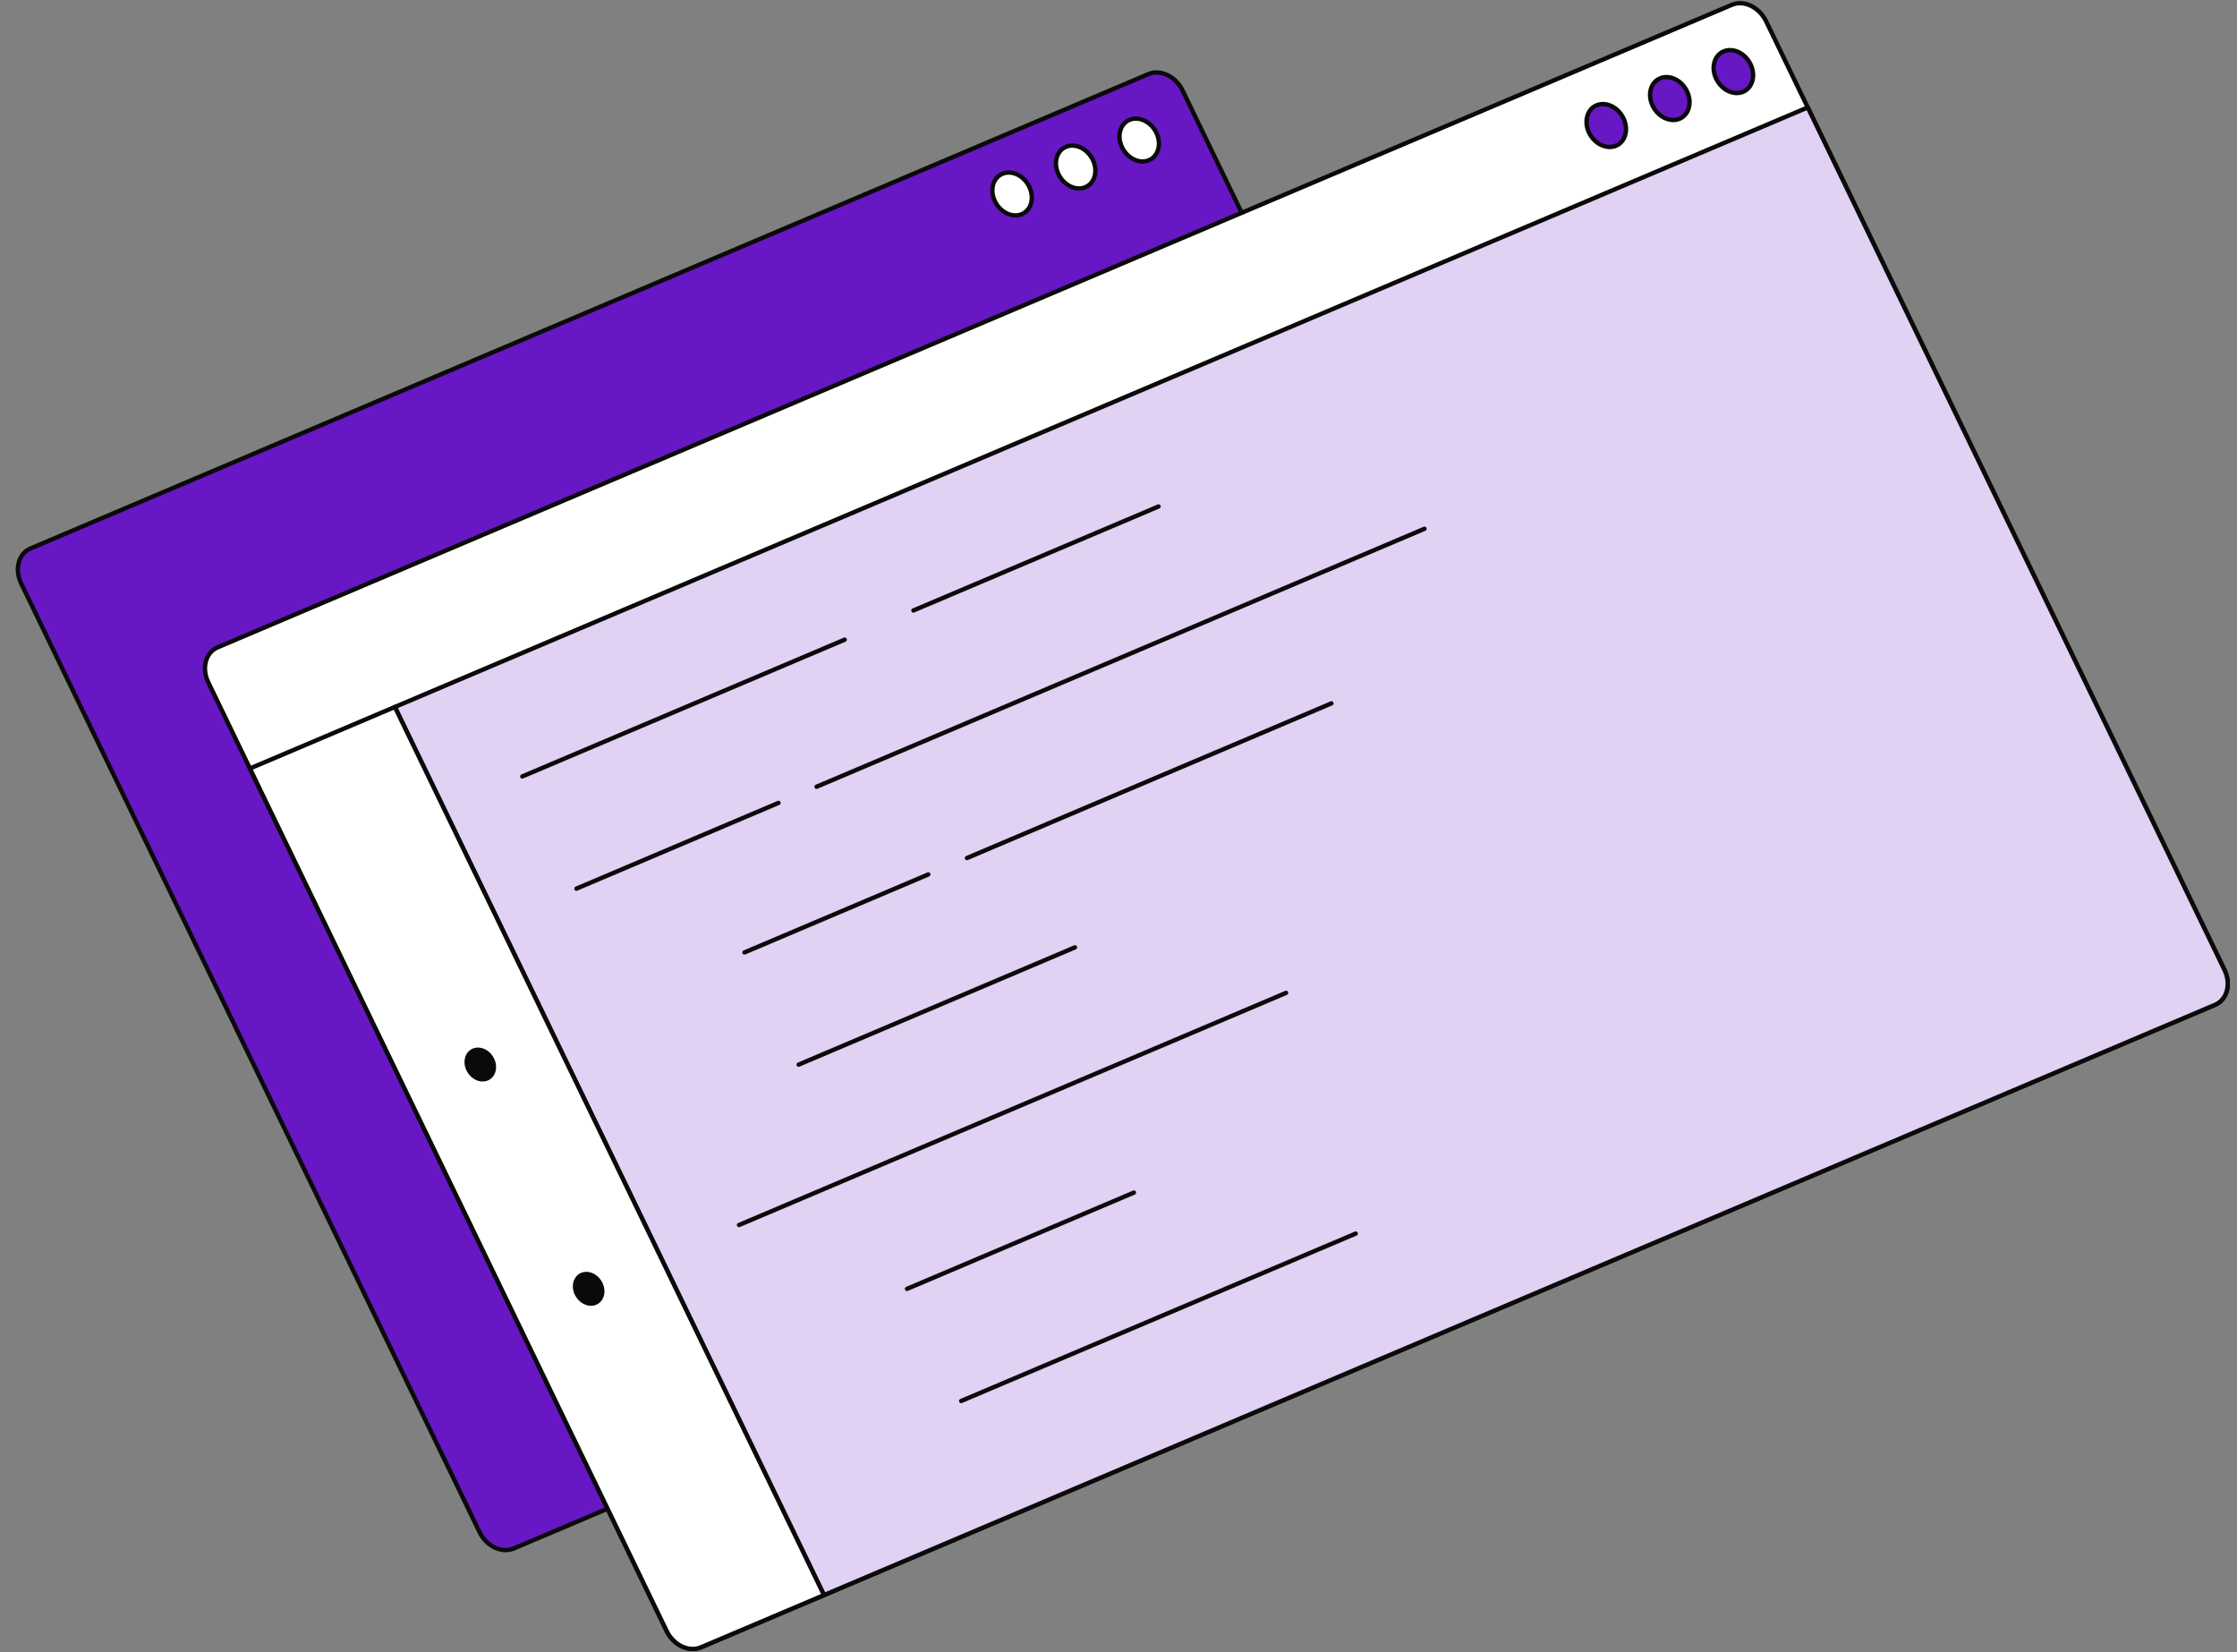 <svg width="130" height="96" viewBox="0 0 130 96" fill="none" xmlns="http://www.w3.org/2000/svg">
    <rect x="0" y="0" width="130" height="96" fill="#808080" stroke="none"/>
    <g clip-path="url(#clip0_1591_52218)">
        <path d="M66.737 4.305L1.775 31.868C1.076 32.165 0.831 33.076 1.229 33.901L27.866 89.021C28.265 89.846 29.157 90.274 29.856 89.978L35.307 87.664L72.16 12.365L68.727 5.262C68.329 4.437 67.439 4.008 66.737 4.305Z" fill="#6817C5"/>
        <path d="M29.387 90.198C28.75 90.198 28.086 89.768 27.752 89.077L1.115 33.956C0.885 33.479 0.848 32.952 1.014 32.511C1.146 32.16 1.398 31.89 1.725 31.752L66.688 4.188C67.448 3.866 68.415 4.323 68.842 5.207L72.275 12.31C72.291 12.345 72.291 12.386 72.274 12.421L35.422 87.721C35.408 87.748 35.386 87.77 35.357 87.782L29.906 90.095C29.74 90.165 29.565 90.198 29.387 90.198ZM67.21 4.338C67.065 4.338 66.922 4.365 66.787 4.423L1.825 31.986C1.559 32.099 1.361 32.311 1.252 32.6C1.11 32.977 1.144 33.431 1.344 33.846L27.981 88.966C28.35 89.73 29.169 90.131 29.806 89.861L35.215 87.566L72.019 12.365L68.613 5.317C68.322 4.715 67.751 4.338 67.21 4.338Z" fill="#0A0A0A"/>
        <path d="M129.272 56.356L105.054 6.242L102.634 1.233C102.235 0.408 101.344 -0.018 100.645 0.279L72.16 12.365L12.651 37.614C11.95 37.911 11.703 38.819 12.102 39.644L14.523 44.654L26.924 70.317L35.307 87.665L38.74 94.768C39.137 95.59 40.029 96.018 40.731 95.721L47.884 92.686L128.725 58.385C129.424 58.089 129.669 57.178 129.272 56.356Z" fill="white"/>
        <path d="M40.26 95.942C39.622 95.942 38.959 95.513 38.626 94.823L11.988 39.7C11.758 39.224 11.721 38.699 11.886 38.259C12.019 37.907 12.273 37.637 12.601 37.497L100.596 0.162C101.356 -0.16 102.322 0.295 102.748 1.178L129.386 56.301C129.616 56.776 129.653 57.302 129.487 57.743C129.355 58.094 129.102 58.364 128.775 58.503L40.781 95.838C40.614 95.909 40.438 95.942 40.26 95.942ZM101.119 0.312C100.973 0.312 100.83 0.339 100.695 0.396L12.701 37.731C12.433 37.845 12.233 38.059 12.124 38.349C11.983 38.724 12.017 39.176 12.217 39.589L38.855 94.713C39.223 95.475 40.042 95.875 40.681 95.604L128.675 58.269C128.938 58.157 129.141 57.939 129.249 57.654C129.39 57.277 129.357 56.825 129.157 56.412L102.519 1.288C102.229 0.688 101.659 0.312 101.119 0.312Z" fill="#0A0A0A"/>
        <path d="M58.25 10.1C57.7 10.333 57.506 11.047 57.819 11.695C58.132 12.342 58.832 12.677 59.383 12.443C59.933 12.21 60.126 11.497 59.812 10.849C59.499 10.201 58.801 9.866 58.25 10.1Z" fill="white"/>
        <path d="M59.013 12.643C58.502 12.643 57.971 12.301 57.704 11.749C57.521 11.37 57.491 10.949 57.624 10.596C57.731 10.313 57.935 10.095 58.201 9.982C58.811 9.723 59.586 10.087 59.927 10.793C60.111 11.174 60.141 11.594 60.008 11.947C59.902 12.23 59.697 12.447 59.433 12.56C59.299 12.617 59.157 12.643 59.013 12.643ZM58.251 10.099L58.3 10.216C58.097 10.303 57.945 10.465 57.862 10.686C57.754 10.974 57.78 11.321 57.933 11.639C58.216 12.225 58.845 12.533 59.333 12.326C59.536 12.24 59.687 12.078 59.77 11.858C59.878 11.57 59.852 11.222 59.698 10.904C59.415 10.318 58.788 10.009 58.3 10.216L58.251 10.099Z" fill="#0A0A0A"/>
        <path d="M61.944 8.532C61.393 8.766 61.201 9.479 61.514 10.127C61.827 10.774 62.526 11.11 63.076 10.876C63.626 10.642 63.818 9.929 63.505 9.282C63.192 8.634 62.494 8.299 61.944 8.532Z" fill="white"/>
        <path d="M62.708 11.077C62.197 11.077 61.666 10.734 61.4 10.182C61.216 9.801 61.186 9.381 61.319 9.028C61.425 8.745 61.629 8.528 61.894 8.416C62.504 8.157 63.279 8.52 63.62 9.226C63.804 9.607 63.834 10.028 63.701 10.381C63.595 10.664 63.391 10.881 63.126 10.993C62.992 11.05 62.851 11.077 62.708 11.077ZM62.316 8.585C62.205 8.585 62.096 8.606 61.993 8.65C61.791 8.736 61.639 8.897 61.557 9.117C61.449 9.405 61.475 9.753 61.629 10.071C61.912 10.657 62.539 10.966 63.026 10.759C63.229 10.673 63.38 10.511 63.463 10.291C63.571 10.003 63.545 9.655 63.391 9.337C63.168 8.875 62.73 8.585 62.316 8.585Z" fill="#0A0A0A"/>
        <path d="M65.637 6.965C65.086 7.199 64.894 7.912 65.207 8.559C65.52 9.207 66.219 9.542 66.769 9.309C67.32 9.075 67.514 8.361 67.201 7.713C66.888 7.066 66.187 6.731 65.637 6.965Z" fill="white"/>
        <path d="M66.401 9.51C65.89 9.51 65.359 9.167 65.093 8.615C64.909 8.234 64.879 7.814 65.012 7.461C65.118 7.178 65.322 6.961 65.587 6.848C66.199 6.589 66.974 6.952 67.315 7.659C67.499 8.038 67.528 8.459 67.395 8.812C67.289 9.095 67.084 9.314 66.819 9.426C66.685 9.483 66.544 9.51 66.401 9.51ZM65.686 7.083C65.484 7.169 65.332 7.33 65.25 7.551C65.141 7.838 65.168 8.186 65.322 8.505C65.605 9.091 66.232 9.399 66.719 9.192C66.923 9.106 67.074 8.943 67.157 8.722C67.266 8.434 67.24 8.087 67.086 7.769C66.803 7.183 66.175 6.875 65.686 7.083Z" fill="#0A0A0A"/>
        <path d="M92.778 6.12C92.228 6.354 92.036 7.067 92.349 7.715C92.662 8.362 93.362 8.7 93.912 8.466C94.463 8.233 94.656 7.516 94.343 6.869C94.03 6.221 93.329 5.887 92.778 6.12Z" fill="#6817C5"/>
        <path d="M93.545 8.667C93.034 8.667 92.502 8.324 92.234 7.771C92.05 7.39 92.021 6.969 92.154 6.616C92.26 6.334 92.464 6.116 92.729 6.004C93.341 5.744 94.116 6.108 94.458 6.814C94.642 7.195 94.671 7.616 94.538 7.97C94.431 8.254 94.227 8.472 93.962 8.584C93.829 8.641 93.688 8.667 93.545 8.667ZM93.153 6.173C93.041 6.173 92.932 6.194 92.828 6.238C92.625 6.324 92.475 6.486 92.392 6.706C92.284 6.994 92.31 7.341 92.463 7.66C92.747 8.247 93.375 8.557 93.863 8.35C94.065 8.264 94.216 8.102 94.299 7.881C94.408 7.592 94.382 7.243 94.228 6.925C94.005 6.462 93.567 6.173 93.153 6.173Z" fill="#0A0A0A"/>
        <path d="M96.472 4.553C95.921 4.787 95.729 5.5 96.042 6.148C96.355 6.795 97.055 7.133 97.606 6.899C98.158 6.665 98.349 5.949 98.036 5.302C97.723 4.654 97.025 4.319 96.472 4.553Z" fill="#6817C5"/>
        <path d="M97.238 7.1C96.727 7.1 96.195 6.756 95.927 6.203C95.743 5.822 95.714 5.402 95.847 5.049C95.953 4.766 96.157 4.549 96.422 4.436C97.034 4.177 97.809 4.54 98.15 5.247C98.335 5.628 98.364 6.05 98.231 6.403C98.125 6.686 97.92 6.904 97.655 7.017C97.522 7.073 97.38 7.1 97.238 7.1ZM96.521 4.67C96.318 4.757 96.167 4.918 96.085 5.138C95.976 5.426 96.002 5.774 96.156 6.092C96.44 6.68 97.068 6.989 97.555 6.782C97.759 6.696 97.91 6.534 97.993 6.314C98.102 6.025 98.075 5.676 97.921 5.357C97.638 4.771 97.01 4.463 96.521 4.67Z" fill="#0A0A0A"/>
        <path d="M100.167 2.985C99.617 3.219 99.423 3.933 99.736 4.581C100.048 5.228 100.751 5.565 101.301 5.332C101.851 5.098 102.042 4.382 101.729 3.735C101.416 3.087 100.718 2.752 100.167 2.985Z" fill="#6817C5"/>
        <path d="M100.932 5.533C100.42 5.533 99.888 5.189 99.621 4.636C99.437 4.256 99.408 3.836 99.541 3.483C99.647 3.199 99.852 2.981 100.117 2.869C100.728 2.61 101.502 2.973 101.844 3.68C102.028 4.061 102.058 4.483 101.924 4.837C101.818 5.12 101.614 5.337 101.35 5.449C101.217 5.506 101.075 5.533 100.932 5.533ZM100.539 3.038C100.429 3.038 100.32 3.059 100.217 3.103C100.013 3.189 99.862 3.351 99.779 3.572C99.67 3.861 99.696 4.208 99.85 4.526C100.134 5.113 100.762 5.422 101.251 5.215C101.453 5.129 101.604 4.967 101.686 4.748C101.795 4.459 101.769 4.11 101.615 3.79C101.391 3.328 100.954 3.038 100.539 3.038Z" fill="#0A0A0A"/>
        <path d="M105.055 6.242L22.946 41.08L47.884 92.685L128.725 58.385C129.424 58.089 129.669 57.178 129.272 56.356L105.055 6.242Z" fill="#E1D1F3"/>
        <path d="M47.884 92.813C47.837 92.813 47.791 92.786 47.77 92.741L22.831 41.136C22.816 41.104 22.815 41.068 22.827 41.035C22.839 41.003 22.864 40.977 22.896 40.963L105.005 6.125C105.067 6.099 105.139 6.126 105.169 6.187L129.386 56.301C129.616 56.776 129.652 57.302 129.487 57.743C129.355 58.094 129.102 58.364 128.775 58.503L47.934 92.803C47.918 92.81 47.901 92.813 47.884 92.813ZM23.119 41.145L47.946 92.521L128.675 58.269C128.938 58.157 129.141 57.939 129.249 57.654C129.39 57.277 129.357 56.825 129.157 56.412L104.993 6.407L23.119 41.145Z" fill="#0A0A0A"/>
        <path d="M22.946 41.08L14.523 44.654L38.74 94.768C39.138 95.59 40.03 96.018 40.731 95.721L47.884 92.686L22.946 41.08Z" fill="white"/>
        <path d="M40.26 95.942C39.623 95.942 38.959 95.513 38.626 94.823L14.409 44.709C14.393 44.678 14.392 44.642 14.404 44.609C14.416 44.577 14.441 44.551 14.473 44.537L22.897 40.963C22.959 40.937 23.031 40.964 23.061 41.025L47.999 92.63C48.014 92.662 48.016 92.698 48.004 92.731C47.991 92.763 47.966 92.789 47.934 92.803L40.781 95.838C40.614 95.909 40.438 95.942 40.26 95.942ZM14.696 44.719L38.855 94.713C39.223 95.475 40.043 95.875 40.681 95.604L47.712 92.621L22.885 41.245L14.696 44.719Z" fill="#0A0A0A"/>
        <path d="M27.521 61.048C27.142 61.209 27.009 61.703 27.224 62.149C27.44 62.595 27.924 62.827 28.303 62.666C28.682 62.505 28.815 62.011 28.599 61.565C28.384 61.119 27.9 60.887 27.521 61.048Z" fill="#0A0A0A"/>
        <path d="M28.049 62.843C27.681 62.843 27.3 62.598 27.11 62.204C26.978 61.932 26.957 61.63 27.053 61.376C27.13 61.17 27.279 61.012 27.471 60.931C27.912 60.744 28.469 61.004 28.713 61.51C28.845 61.782 28.866 62.083 28.77 62.337C28.693 62.543 28.544 62.701 28.352 62.783C28.255 62.824 28.152 62.843 28.049 62.843ZM27.779 61.123C27.707 61.123 27.637 61.137 27.57 61.165C27.441 61.22 27.344 61.324 27.291 61.465C27.22 61.655 27.237 61.883 27.338 62.093C27.525 62.479 27.935 62.683 28.253 62.548C28.382 62.494 28.479 62.39 28.532 62.248C28.603 62.059 28.586 61.83 28.484 61.62C28.337 61.315 28.049 61.123 27.779 61.123Z" fill="#0A0A0A"/>
        <path d="M33.818 74.08C33.439 74.241 33.306 74.735 33.522 75.181C33.739 75.63 34.221 75.859 34.6 75.698C34.979 75.537 35.114 75.046 34.897 74.597C34.681 74.151 34.197 73.919 33.818 74.08Z" fill="#0A0A0A"/>
        <path d="M34.346 75.876C33.979 75.876 33.598 75.631 33.407 75.236C33.275 74.964 33.255 74.662 33.35 74.408C33.428 74.203 33.576 74.045 33.768 73.963C34.209 73.776 34.766 74.036 35.011 74.542C35.142 74.814 35.163 75.116 35.068 75.369C34.991 75.575 34.842 75.733 34.649 75.815C34.552 75.856 34.45 75.876 34.346 75.876ZM34.076 74.156C34.004 74.156 33.934 74.169 33.867 74.197C33.738 74.252 33.642 74.356 33.588 74.498C33.517 74.687 33.535 74.915 33.636 75.125C33.822 75.511 34.232 75.715 34.55 75.581C34.68 75.525 34.777 75.421 34.83 75.28C34.901 75.091 34.883 74.863 34.782 74.652C34.634 74.347 34.347 74.156 34.076 74.156Z" fill="#0A0A0A"/>
        <path d="M53.083 35.474L67.328 29.43L53.083 35.474Z" fill="white"/>
        <path d="M53.082 35.6C53.033 35.6 52.986 35.571 52.965 35.523C52.938 35.458 52.968 35.383 53.033 35.356L67.278 29.312C67.342 29.284 67.417 29.315 67.444 29.379C67.472 29.444 67.442 29.518 67.377 29.546L53.132 35.59C53.116 35.597 53.099 35.6 53.082 35.6Z" fill="#0A0A0A"/>
        <path d="M30.352 45.117L49.088 37.168L30.352 45.117Z" fill="white"/>
        <path d="M30.352 45.245C30.303 45.245 30.256 45.215 30.235 45.167C30.208 45.102 30.238 45.028 30.303 45L49.038 37.051C49.103 37.024 49.177 37.054 49.205 37.119C49.232 37.183 49.202 37.258 49.137 37.285L30.402 45.234C30.386 45.241 30.369 45.245 30.352 45.245Z" fill="#0A0A0A"/>
        <path d="M47.455 45.715L82.783 30.726L47.455 45.715Z" fill="white"/>
        <path d="M47.454 45.842C47.405 45.842 47.358 45.812 47.337 45.764C47.31 45.699 47.34 45.625 47.405 45.597L82.733 30.608C82.798 30.58 82.872 30.611 82.9 30.675C82.927 30.74 82.897 30.814 82.832 30.842L47.504 45.832C47.488 45.838 47.471 45.842 47.454 45.842Z" fill="#0A0A0A"/>
        <path d="M33.502 51.635L45.241 46.654L33.502 51.635Z" fill="white"/>
        <path d="M33.502 51.762C33.452 51.762 33.405 51.733 33.385 51.684C33.357 51.62 33.388 51.545 33.452 51.517L45.192 46.536C45.256 46.509 45.331 46.539 45.358 46.604C45.386 46.669 45.355 46.743 45.291 46.771L33.551 51.752C33.535 51.758 33.518 51.762 33.502 51.762Z" fill="#0A0A0A"/>
        <path d="M56.194 49.857L77.373 40.871L56.194 49.857Z" fill="white"/>
        <path d="M56.194 49.985C56.144 49.985 56.097 49.956 56.077 49.907C56.049 49.843 56.079 49.768 56.144 49.74L77.323 40.754C77.388 40.727 77.463 40.757 77.49 40.822C77.517 40.886 77.487 40.961 77.422 40.988L56.243 49.975C56.227 49.981 56.21 49.985 56.194 49.985Z" fill="#0A0A0A"/>
        <path d="M43.264 55.343L53.948 50.81L43.264 55.343Z" fill="white"/>
        <path d="M43.264 55.47C43.215 55.47 43.167 55.441 43.147 55.393C43.119 55.328 43.15 55.254 43.214 55.226L53.899 50.693C53.963 50.665 54.038 50.696 54.065 50.76C54.093 50.825 54.063 50.899 53.998 50.927L43.314 55.46C43.297 55.467 43.281 55.47 43.264 55.47Z" fill="#0A0A0A"/>
        <path d="M46.414 61.86L62.47 55.048L46.414 61.86Z" fill="white"/>
        <path d="M46.413 61.988C46.364 61.988 46.317 61.959 46.296 61.91C46.269 61.846 46.299 61.771 46.364 61.743L62.42 54.931C62.485 54.904 62.559 54.934 62.587 54.998C62.614 55.063 62.584 55.138 62.519 55.165L46.463 61.978C46.447 61.984 46.43 61.988 46.413 61.988Z" fill="#0A0A0A"/>
        <path d="M42.947 71.181L74.738 57.692L42.947 71.181Z" fill="white"/>
        <path d="M42.947 71.308C42.898 71.308 42.85 71.279 42.83 71.231C42.803 71.166 42.833 71.091 42.897 71.064L74.688 57.576C74.753 57.548 74.827 57.578 74.855 57.643C74.882 57.708 74.852 57.782 74.787 57.81L42.997 71.298C42.98 71.305 42.964 71.308 42.947 71.308Z" fill="#0A0A0A"/>
        <path d="M52.711 74.892L65.894 69.299L52.711 74.892Z" fill="white"/>
        <path d="M52.711 75.019C52.662 75.019 52.615 74.99 52.594 74.941C52.567 74.877 52.597 74.802 52.661 74.774L65.845 69.181C65.909 69.154 65.984 69.184 66.011 69.248C66.039 69.313 66.008 69.388 65.944 69.415L52.761 75.008C52.745 75.016 52.728 75.019 52.711 75.019Z" fill="#0A0A0A"/>
        <path d="M55.859 81.406L78.788 71.678L55.859 81.406Z" fill="white"/>
        <path d="M55.859 81.534C55.81 81.534 55.763 81.504 55.742 81.456C55.715 81.391 55.745 81.317 55.809 81.289L78.738 71.561C78.803 71.534 78.877 71.564 78.905 71.628C78.932 71.693 78.902 71.768 78.837 71.795L55.909 81.523C55.893 81.53 55.876 81.534 55.859 81.534Z" fill="#0A0A0A"/>
    </g>
    <defs>
        <clipPath id="clip0_1591_52218">
            <rect width="128.678" height="96" fill="white" transform="translate(0.911)"/>
        </clipPath>
    </defs>
</svg>
